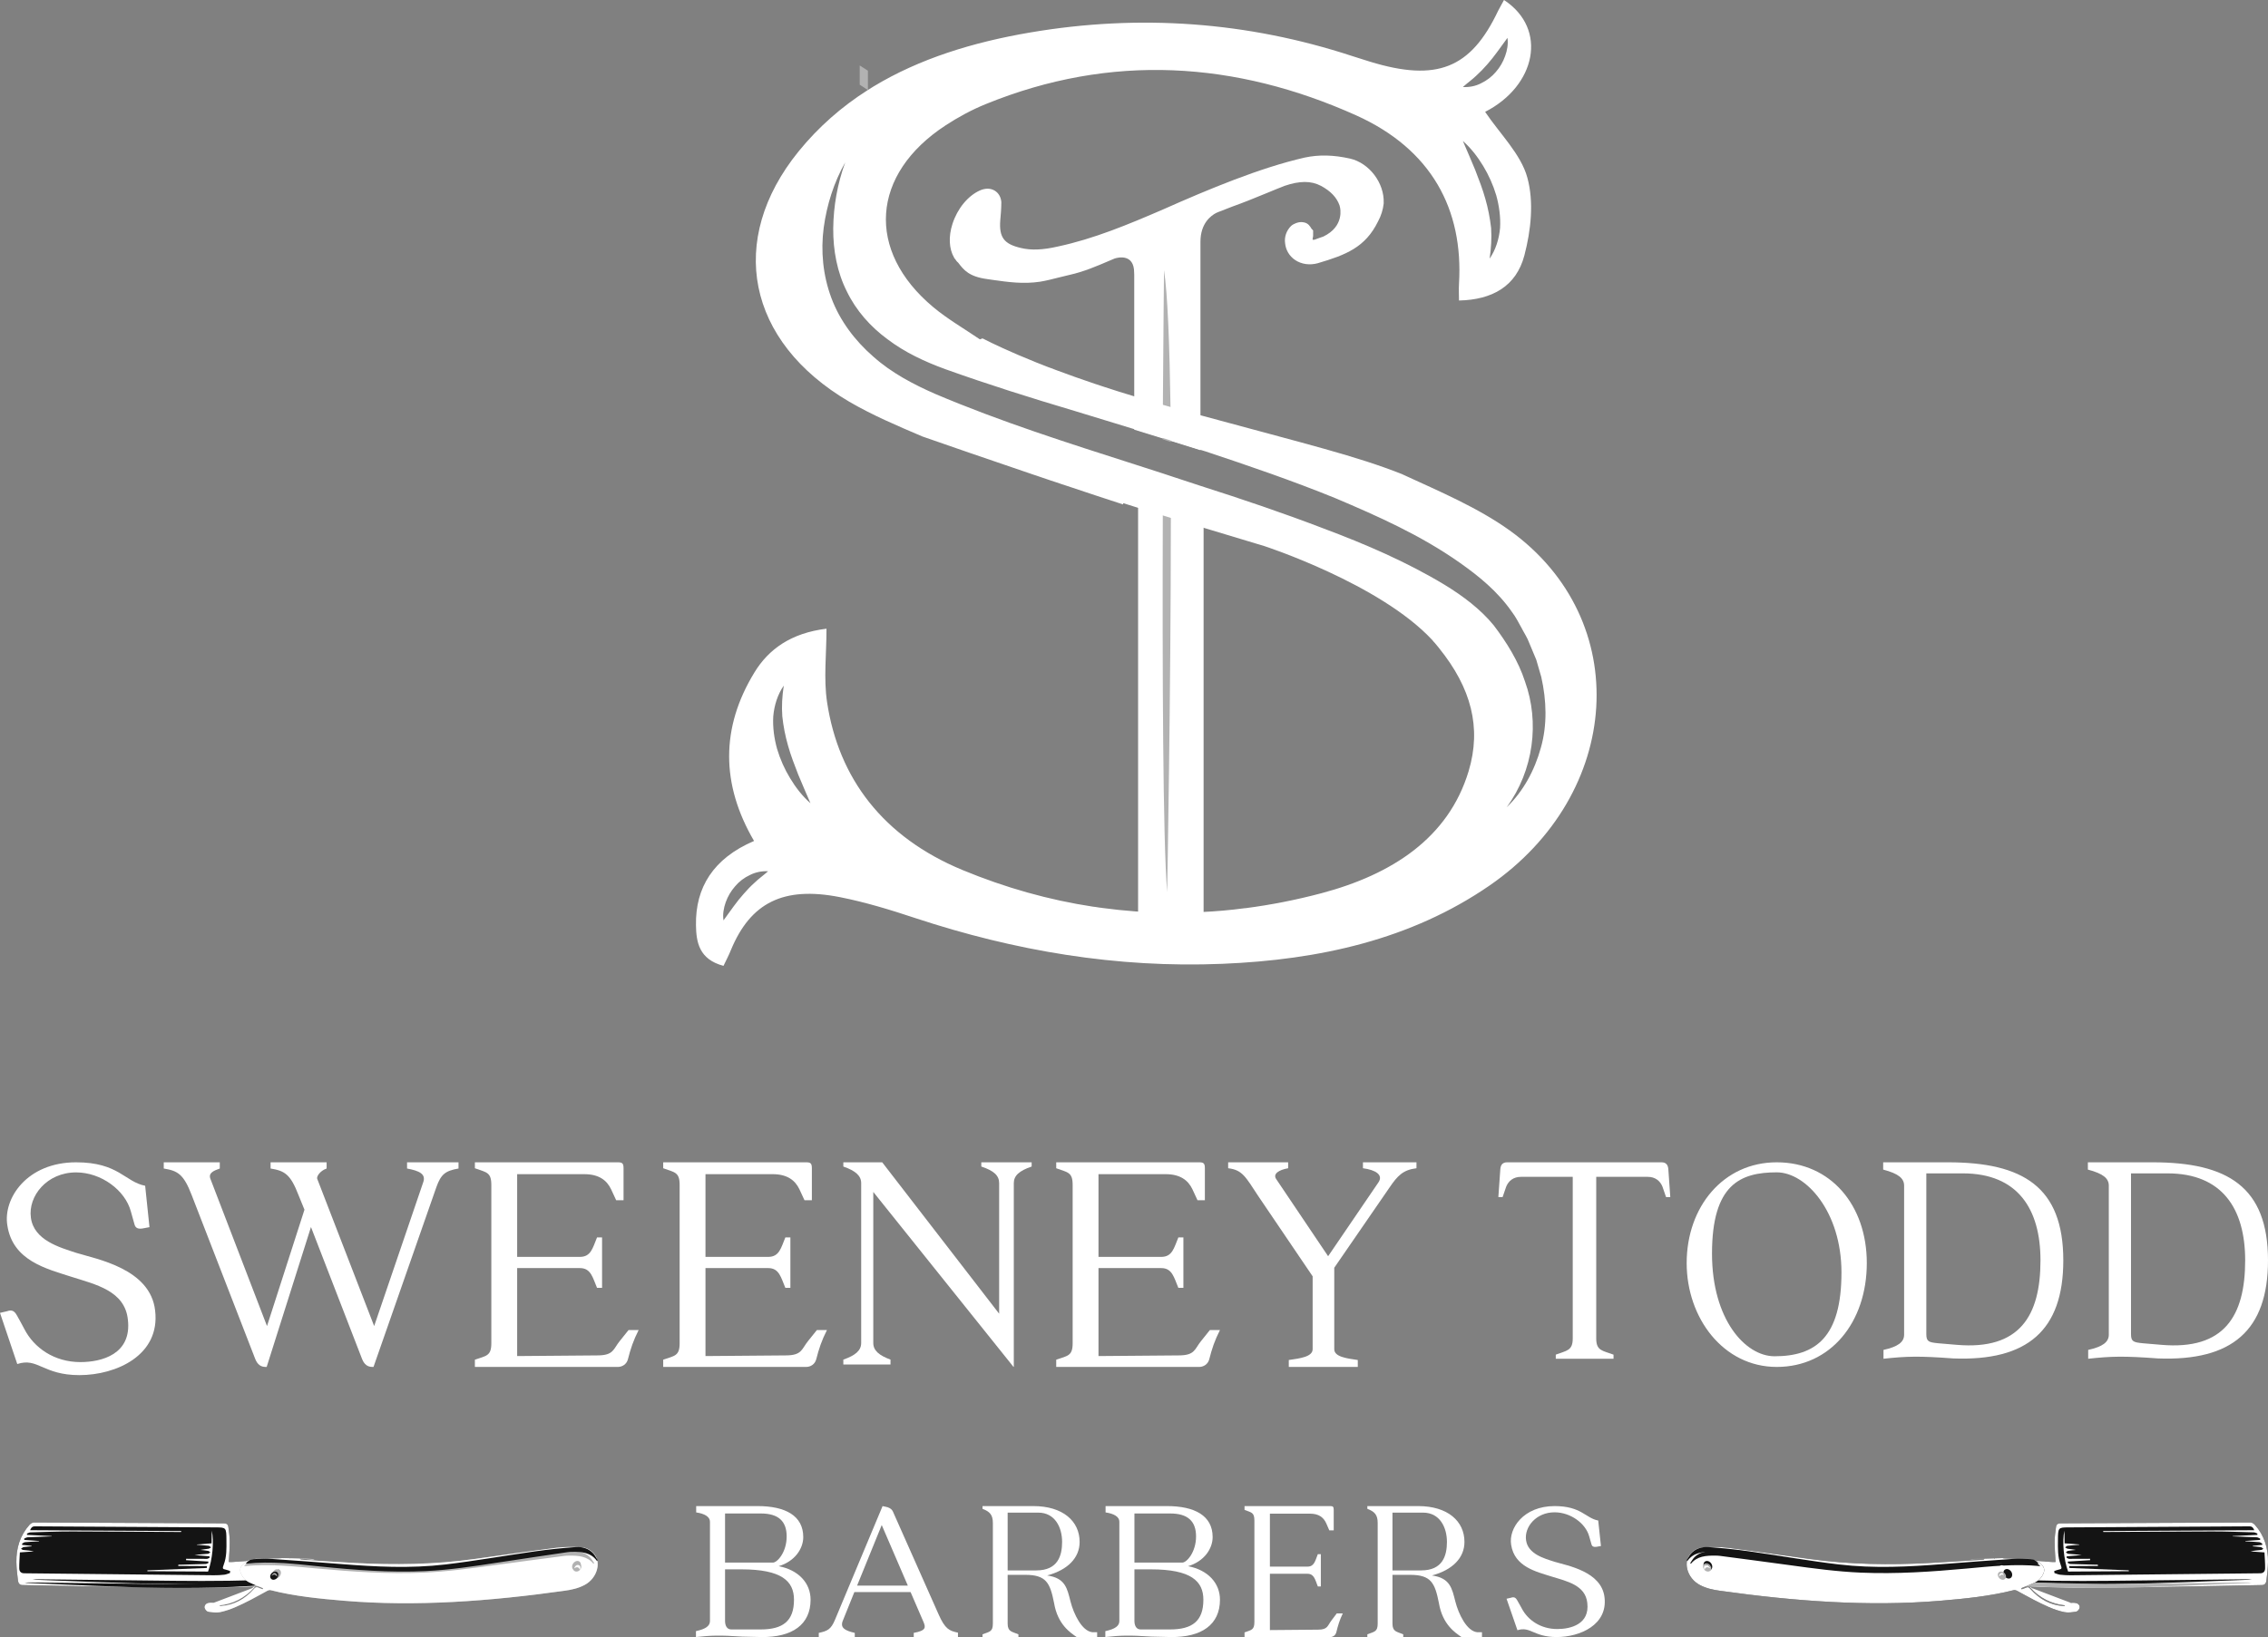 <?xml version="1.0" encoding="UTF-8"?>
<svg width="277px" height="200px" viewBox="0 0 277 200" version="1.1" xmlns="http://www.w3.org/2000/svg" xmlns:xlink="http://www.w3.org/1999/xlink">
    <rect x="0" y="0" width="277" height="200" fill="#808080" stroke="none"/>
    <!-- Generator: Sketch 53.2 (72643) - https://sketchapp.com -->
    <title>logo-white</title>
    <desc>Created with Sketch.</desc>
    <g id="Page-1" stroke="none" stroke-width="1" fill="none" fill-rule="evenodd">
        <g id="Desktop-HD" transform="translate(-943, -412)">
            <g id="logo-white" transform="translate(943, 412)">
                <path d="M16.432,149.605 L15.985,148.012 C15.295,145.423 12.375,143.233 9.291,143.233 C5.721,143.233 3.409,146.14 3.773,148.768 C4.138,151.516 7.263,152.392 9.332,153.068 C11.765,153.824 18.379,154.98 18.947,160.116 C19.595,165.571 14.2,168 9.696,168 C5.233,168 4.626,165.81 2.109,166.646 L0,160.395 L0.853,160.196 C1.42,159.996 1.744,160.116 2.07,160.713 C2.354,161.231 2.678,161.788 2.962,162.346 C4.138,164.655 6.613,166.408 9.818,166.408 C12.416,166.408 16.107,165.451 15.62,161.231 C15.254,157.688 11.685,156.931 8.682,155.975 C5.761,155.02 1.542,154.064 0.894,149.684 C0.366,146.419 3.287,142 9.291,142 C14.484,142 15.254,144.388 17.729,144.867 L18.257,149.923 L17.405,150.083 C16.878,150.161 16.554,150.043 16.432,149.605" id="Fill-1" fill="#FFFFFF"></path>
                <path d="M56,142 L56,142.759 C54.37,143.038 53.852,143.478 53.295,145.035 L45.618,167 L45.499,167 C44.902,167 44.504,166.72 44.226,166.041 L37.981,149.907 L32.57,167 L32.452,167 C31.855,167 31.457,166.72 31.178,166.041 L23.422,146.033 C22.427,143.437 21.711,143.038 20,142.759 L20,142 L26.843,142 L26.843,142.759 C26.047,143.038 25.45,143.318 25.689,143.996 L32.611,162.008 L37.185,147.791 L36.469,146.033 C35.475,143.437 34.758,143.038 33.047,142.759 L33.047,142 L39.891,142 L39.891,142.759 C39.095,143.038 38.657,143.717 38.736,143.996 L45.698,162.008 L51.704,144.396 C52.022,143.437 51.226,143.038 49.716,142.759 L49.716,142 L56,142 Z" id="Fill-3" fill="#FFFFFF"></path>
                <path d="M76.688,166.074 C76.525,166.678 75.992,167 75.459,167 L58,167 L58,166.114 C59.393,165.631 60.008,165.672 60.008,164.102 L60.008,144.777 C60.008,143.167 59.393,143.248 58,142.725 L58,142 L75.459,142 C75.992,142 76.156,142.121 76.156,142.725 L76.156,146.629 L75.254,146.629 L74.639,145.301 C74.106,144.174 73.123,143.449 71.361,143.449 L63.163,143.449 L63.163,153.554 L70.828,153.554 C72.18,153.554 72.385,152.466 72.918,151.178 L73.533,151.178 L73.533,157.338 L72.918,157.338 C72.385,156.09 72.18,154.923 70.828,154.923 L63.163,154.923 L63.163,165.672 L72.958,165.591 C74.967,165.591 74.885,164.826 75.705,163.819 L76.77,162.491 L78,162.491 C77.345,163.78 77.016,164.786 76.688,166.074" id="Fill-5" fill="#FFFFFF"></path>
                <path d="M99.688,166.074 C99.525,166.678 98.992,167 98.459,167 L81,167 L81,166.114 C82.393,165.631 83.008,165.672 83.008,164.102 L83.008,144.777 C83.008,143.167 82.393,143.248 81,142.725 L81,142 L98.459,142 C98.992,142 99.156,142.121 99.156,142.725 L99.156,146.629 L98.254,146.629 L97.639,145.301 C97.106,144.174 96.123,143.449 94.361,143.449 L86.163,143.449 L86.163,153.554 L93.828,153.554 C95.18,153.554 95.385,152.466 95.918,151.178 L96.533,151.178 L96.533,157.338 L95.918,157.338 C95.385,156.09 95.18,154.923 93.828,154.923 L86.163,154.923 L86.163,165.672 L95.959,165.591 C97.967,165.591 97.885,164.826 98.705,163.819 L99.77,162.491 L101,162.491 C100.345,163.78 100.016,164.786 99.688,166.074" id="Fill-7" fill="#FFFFFF"></path>
                <path d="M126,142.517 C124.482,143.034 123.82,143.631 123.82,144.546 L123.82,166.702 C123.82,167.099 123.86,167.099 123.548,166.702 L106.658,145.62 L106.658,164.077 C106.658,164.992 107.359,165.588 108.76,166.105 L108.76,166.702 L103,166.702 L103,166.105 C104.479,165.588 105.179,164.992 105.179,164.077 L105.179,144.546 C105.179,143.631 104.479,143.034 103,142.517 L103,142 L107.748,142 L122.03,160.497 L122.03,144.546 C122.03,143.631 121.408,143.034 119.851,142.517 L119.851,142 L126,142 L126,142.517 Z" id="Fill-9" fill="#FFFFFF"></path>
                <path d="M147.688,166.074 C147.525,166.678 146.992,167 146.459,167 L129,167 L129,166.114 C130.393,165.631 131.008,165.672 131.008,164.102 L131.008,144.777 C131.008,143.167 130.393,143.248 129,142.725 L129,142 L146.459,142 C146.992,142 147.156,142.121 147.156,142.725 L147.156,146.629 L146.254,146.629 L145.639,145.301 C145.106,144.174 144.123,143.449 142.361,143.449 L134.163,143.449 L134.163,153.554 L141.828,153.554 C143.18,153.554 143.385,152.466 143.918,151.178 L144.533,151.178 L144.533,157.338 L143.918,157.338 C143.385,156.09 143.18,154.923 141.828,154.923 L134.163,154.923 L134.163,165.672 L143.959,165.591 C145.967,165.591 145.885,164.826 146.705,163.819 L147.77,162.491 L149,162.491 C148.345,163.78 148.016,164.786 147.688,166.074" id="Fill-11" fill="#FFFFFF"></path>
                <path d="M173,142 L173,142.725 C171.346,142.926 170.677,143.65 169.693,145.1 L162.958,154.883 L162.958,164.826 C162.958,165.751 164.414,165.953 165.832,166.154 L165.832,167 L157.405,167 L157.405,166.154 C158.823,165.953 160.319,165.751 160.319,164.826 L160.319,155.929 L153.663,146.106 C152.127,143.771 151.734,142.926 150,142.725 L150,142 L157.326,142 L157.326,142.725 C156.184,142.926 155.435,143.409 155.869,144.052 L162.209,153.474 L168.353,144.455 C168.984,143.53 167.998,142.926 166.463,142.725 L166.463,142 L173,142 Z" id="Fill-13" fill="#FFFFFF"></path>
                <path d="M204,146.251 L203.482,146.251 L203.044,144.976 C202.765,144.28 202.167,143.777 201.25,143.777 L194.954,143.777 L194.954,163.527 C194.954,165.034 195.711,164.995 197.067,165.498 L197.067,166 L190.013,166 L190.013,165.498 C191.328,164.995 192.085,165.034 192.085,163.527 L192.085,143.777 L185.75,143.777 C184.833,143.777 184.236,144.28 183.957,144.976 L183.519,146.251 L183,146.251 L183.24,142.851 C183.279,142.27 183.559,142 184.076,142 L202.925,142 C203.442,142 203.72,142.27 203.761,142.851 L204,146.251 Z" id="Fill-15" fill="#FFFFFF"></path>
                <path d="M217,167 C210.469,167 206,161.018 206,154.309 C206,147.445 210.469,142 217,142 C223.569,142 228,147.214 228,154.309 C228,161.555 223.569,167 217,167 M224.906,155.458 C224.906,148.057 220.59,143.226 217,143.226 C212.531,143.226 209.094,144.722 209.094,153.158 C209.094,161.172 213.142,165.696 216.732,165.696 C221.736,165.696 224.906,163.396 224.906,155.458" id="Fill-17" fill="#FFFFFF"></path>
                <path d="M252,153.981 C252,162.522 247.624,166.309 238.56,165.961 C234.378,165.652 232.905,165.691 230.039,166 L230.039,164.918 C231.821,164.531 232.557,163.952 232.557,163.063 L232.557,144.86 C232.557,143.971 231.898,143.391 230,142.889 L230,142 L237.902,142 C247.042,142 252,144.976 252,153.981 M249.212,153.981 C249.212,147.681 246.423,143.352 239.723,143.352 L235.269,143.352 L235.269,162.986 C235.269,163.913 235.578,163.99 236.702,164.106 L238.986,164.3 C246.655,164.956 249.212,160.783 249.212,153.981" id="Fill-19" fill="#FFFFFF"></path>
                <path d="M277,153.981 C277,162.522 272.624,166.309 263.56,165.961 C259.378,165.652 257.905,165.691 255.039,166 L255.039,164.918 C256.821,164.531 257.557,163.952 257.557,163.063 L257.557,144.86 C257.557,143.971 256.898,143.391 255,142.889 L255,142 L262.902,142 C272.042,142 277,144.976 277,153.981 M274.212,153.981 C274.212,147.681 271.423,143.352 264.723,143.352 L260.268,143.352 L260.268,162.986 C260.268,163.913 260.578,163.99 261.702,164.106 L263.986,164.3 C271.655,164.956 274.212,160.783 274.212,153.981" id="Fill-21" fill="#FFFFFF"></path>
                <path d="M99,195.439 C99,198.478 96.763,200.05 92.974,199.999 L90.658,199.947 C87.895,199.767 86.922,199.793 85,199.999 L85,199.277 C86.212,199.019 86.711,198.633 86.711,198.041 L86.711,185.907 C86.711,185.314 86.079,184.927 85.028,184.773 L85.028,184 L92.526,184 C95.895,184 98.105,185.159 98.105,187.787 C98.105,189.204 97.079,190.75 95.105,191.343 C97.526,191.806 99,193.403 99,195.439 L99,195.439 Z M88.553,190.903 L94.395,190.903 C94.947,190.903 96.079,189.616 96.079,187.71 C96.079,185.854 95.079,184.903 92.921,184.903 L88.553,184.903 L88.553,190.903 Z M96.973,195.439 C96.973,193.171 95.474,191.728 90.553,191.728 L88.553,191.728 L88.553,198.015 C88.553,198.582 88.763,199.071 89.316,199.071 L92.896,199.071 C95.632,199.071 96.973,198.041 96.973,195.439 L96.973,195.439 Z" id="Fill-23" fill="#FFFFFF"></path>
                <path d="M117,199.466 L117,200 L111.599,200 L111.599,199.491 C113.142,199.212 113.064,198.805 112.783,198.142 L111.213,194.505 L104.346,194.505 L102.931,198.016 C102.597,198.855 103.163,199.212 104.397,199.491 L104.397,200 L100,200 L100,199.491 C101.08,199.262 101.491,199.058 101.981,197.889 L107.793,184 L108.436,184.152 C108.719,184.254 108.976,184.406 109.13,184.839 L114.634,197.227 C115.43,199.033 115.945,199.237 117,199.466 L117,199.466 Z M110.878,193.717 L107.689,186.315 L104.68,193.717 L110.878,193.717 Z" id="Fill-25" fill="#FFFFFF"></path>
                <path d="M134,200 L131.5,200 C130.751,199.484 129.179,198.48 128.74,195.851 C128.251,193.377 127.786,192.399 125.208,192.399 L123.068,192.399 L123.068,198.351 C123.068,199.356 123.583,199.33 124.383,199.665 L124.383,200 L120,200 L120,199.665 C120.877,199.33 121.263,199.356 121.263,198.351 L121.263,186.062 C121.263,185.056 120.877,184.67 120,184.335 L120,184 L126.214,184 C129.797,184 131.86,185.829 131.86,188.379 C131.86,190.338 130.391,191.806 127.889,192.477 C130.132,192.785 130.339,194.074 130.751,195.671 C131.138,197.191 132.144,199.278 133.407,199.408 L134,199.408 L134,200 Z M129.72,188.379 C129.72,186.627 128.869,184.799 126.807,184.799 L123.068,184.799 L123.068,191.858 L126.574,191.858 C129.204,191.858 129.72,190.054 129.72,188.379 L129.72,188.379 Z" id="Fill-27" fill="#FFFFFF"></path>
                <path d="M149,195.439 C149,198.478 146.764,200.05 142.974,199.999 L140.658,199.947 C137.895,199.767 136.922,199.793 135,199.999 L135,199.277 C136.212,199.019 136.711,198.633 136.711,198.041 L136.711,185.907 C136.711,185.314 136.079,184.927 135.028,184.773 L135.028,184 L142.527,184 C145.895,184 148.105,185.159 148.105,187.787 C148.105,189.204 147.079,190.75 145.105,191.343 C147.526,191.806 149,193.403 149,195.439 L149,195.439 Z M138.553,190.903 L144.395,190.903 C144.947,190.903 146.079,189.616 146.079,187.71 C146.079,185.854 145.079,184.903 142.921,184.903 L138.553,184.903 L138.553,190.903 Z M146.973,195.439 C146.973,193.171 145.474,191.728 140.553,191.728 L138.553,191.728 L138.553,198.015 C138.553,198.582 138.763,199.071 139.316,199.071 L142.896,199.071 C145.632,199.071 146.973,198.041 146.973,195.439 L146.973,195.439 Z" id="Fill-29" fill="#FFFFFF"></path>
                <path d="M163.213,199.408 C163.115,199.794 162.795,200 162.475,200 L152,200 L152,199.433 C152.836,199.124 153.205,199.149 153.205,198.145 L153.205,185.778 C153.205,184.747 152.836,184.799 152,184.464 L152,184 L162.475,184 C162.795,184 162.893,184.077 162.893,184.464 L162.893,186.963 L162.352,186.963 L161.983,186.113 C161.663,185.391 161.074,184.927 160.017,184.927 L155.098,184.927 L155.098,191.395 L159.697,191.395 C160.507,191.395 160.631,190.698 160.951,189.874 L161.319,189.874 L161.319,193.816 L160.951,193.816 C160.631,193.017 160.507,192.271 159.697,192.271 L155.098,192.271 L155.098,199.149 L160.976,199.098 C162.18,199.098 162.13,198.608 162.623,197.964 L163.262,197.114 L164,197.114 C163.606,197.939 163.41,198.583 163.213,199.408" id="Fill-31" fill="#FFFFFF"></path>
                <path d="M181,200 L178.5,200 C177.751,199.484 176.179,198.48 175.74,195.851 C175.251,193.377 174.786,192.399 172.208,192.399 L170.068,192.399 L170.068,198.351 C170.068,199.356 170.583,199.33 171.383,199.665 L171.383,200 L167,200 L167,199.665 C167.877,199.33 168.263,199.356 168.263,198.351 L168.263,186.062 C168.263,185.056 167.877,184.67 167,184.335 L167,184 L173.214,184 C176.797,184 178.86,185.829 178.86,188.379 C178.86,190.338 177.391,191.806 174.889,192.477 C177.132,192.785 177.339,194.074 177.751,195.671 C178.138,197.191 179.144,199.278 180.407,199.408 L181,199.408 L181,200 Z M176.72,188.379 C176.72,186.627 175.868,184.799 173.807,184.799 L170.068,184.799 L170.068,191.858 L173.574,191.858 C176.204,191.858 176.72,190.054 176.72,188.379 L176.72,188.379 Z" id="Fill-33" fill="#FFFFFF"></path>
                <path d="M194.377,188.681 L194.095,187.699 C193.66,186.108 191.815,184.76 189.866,184.76 C187.613,184.76 186.152,186.548 186.383,188.165 C186.614,189.856 188.586,190.396 189.893,190.812 C191.431,191.277 195.606,191.988 195.966,195.149 C196.376,198.506 192.968,200 190.124,200 C187.305,200 186.921,198.652 185.331,199.167 L184,195.319 L184.538,195.198 C184.896,195.075 185.1,195.149 185.306,195.516 C185.485,195.836 185.69,196.177 185.87,196.521 C186.614,197.942 188.176,199.021 190.2,199.021 C191.84,199.021 194.172,198.432 193.864,195.836 C193.633,193.653 191.38,193.188 189.482,192.601 C187.638,192.013 184.973,191.425 184.563,188.729 C184.229,186.72 186.075,184 189.866,184 C193.147,184 193.633,185.471 195.197,185.764 L195.53,188.877 L194.991,188.974 C194.659,189.023 194.453,188.949 194.377,188.681" id="Fill-35" fill="#FFFFFF"></path>
                <path d="M119,30 C119.638,31.024 120.311,32.024 121,33 C120.311,32.024 119.647,31.024 119,30" id="Fill-37" fill="#B2B2B2"></path>
                <path d="M119,30 C119.638,31.024 120.311,32.024 121,33 C120.311,32.024 119.647,31.024 119,30" id="Fill-39" fill="#FFFFFF"></path>
                <path d="M121,33 C120.311,32.024 119.638,31.024 119,30 C119.647,31.024 120.311,32.024 121,33" id="Fill-41" fill="#B2B2B2"></path>
                <path d="M106,8.635 L106,11 C105.923,10.95 105.847,10.905 105.771,10.855 C105.569,10.724 105.367,10.592 105.171,10.461 C105.113,10.424 105.055,10.388 105,10.347 L105,8 C105.327,8.208 105.66,8.421 106,8.635" id="Fill-43" fill="#B2B2B2"></path>
                <path d="M106,32.498 L106,33 C105.666,32.83 105.334,32.668 105,32.506 L105,32 C105.257,32.126 105.514,32.257 105.771,32.384 C105.847,32.419 105.923,32.458 106,32.498" id="Fill-45" fill="#B2B2B2"></path>
                <path d="M148.689,25.418 C148.562,25.473 148.438,25.527 148.311,25.582 C148.492,25.489 148.629,25.434 148.689,25.418" id="Fill-47" fill="#FFFFFF"></path>
                <path d="M146.211,59.355 C146.47,59.434 146.74,59.523 147,59.613 L147,116 L139,116 L139,57 C140.089,57.357 141.177,57.705 142.266,58.053 C142.646,58.182 143.025,58.301 143.405,58.43 C144.343,58.729 145.272,59.046 146.211,59.355" id="Fill-49" fill="#FFFFFF"></path>
                <path d="M168.997,24.782 L168.997,24.852 C168.916,25.618 168.674,26.375 168.311,27.042 C166.747,30.237 164.374,31.142 160.942,32.158 C159.962,32.426 158.962,32.287 158.185,31.77 C157.478,31.292 157.034,30.556 156.954,29.709 C156.843,28.962 157.115,28.167 157.681,27.61 L157.812,27.5 C157.933,27.42 158.569,27.022 159.215,27.162 C159.79,27.241 160.052,27.729 160.153,27.898 L160.164,27.928 L160.376,28.147 L160.376,28.824 L160.356,28.943 C160.295,29.192 160.316,29.271 160.316,29.271 C160.406,29.321 160.447,29.331 160.88,29.162 C160.992,29.122 161.103,29.082 161.214,29.042 C161.315,29.013 161.456,28.953 161.618,28.903 C164.252,27.649 163.677,25.37 163.647,25.271 L163.606,25.101 C163.263,24.116 162.506,23.329 161.325,22.702 C160.144,22.075 158.741,22.075 156.903,22.702 C156.247,22.951 155.489,23.27 154.692,23.598 C153.4,24.125 151.936,24.732 150.503,25.24 C149.917,25.459 149.403,25.658 148.918,25.857 C148.918,25.857 148.908,25.857 148.897,25.867 C148.837,25.878 148.726,25.927 148.564,26.007 L148.554,26.007 C147.908,26.335 146.616,27.271 146.616,29.54 L146.616,55 C145.394,54.612 144.173,54.234 142.952,53.856 C142.588,53.737 142.214,53.627 141.85,53.517 C140.741,53.169 139.63,52.831 138.529,52.492 L138.529,33.601 C138.519,33.521 138.519,33.422 138.519,33.312 C138.519,30.963 136.541,31.451 136.147,31.58 C136.137,31.58 136.116,31.58 136.116,31.591 C135.925,31.67 135.743,31.75 135.551,31.829 C133.977,32.506 132.351,33.203 130.635,33.581 C130.191,33.68 129.736,33.79 129.282,33.909 C128.535,34.099 127.768,34.298 127.02,34.417 C124.982,34.725 123.094,34.457 121.266,34.198 L120.59,34.099 C118.349,33.8 117.712,32.984 117.047,32.118 L117.006,32.068 C116.844,31.939 116.753,31.8 116.693,31.7 L116.663,31.65 L116.562,31.561 L116.532,31.481 C115.906,30.416 115.825,28.903 116.33,27.35 C116.925,25.499 118.197,23.936 119.671,23.27 C120.327,22.981 120.964,22.981 121.468,23.279 C121.943,23.558 122.245,24.055 122.296,24.683 L122.296,24.753 C122.296,25.459 122.225,26.295 122.165,26.942 C122.013,29.002 122.629,29.819 124.689,30.296 C125.941,30.595 127.344,30.546 129.241,30.108 C133.573,29.182 137.793,27.43 142.093,25.569 C147.575,23.13 153.925,20.483 159.357,19.249 C161.093,18.88 162.86,18.92 164.898,19.377 C167.241,19.925 169.078,22.344 168.997,24.782" id="Fill-51" fill="#FFFFFF"></path>
                <path d="M143,54 C142.669,53.882 142.33,53.773 142,53.664 C142.009,52.278 142.018,50.942 142.027,49.645 C142.092,39.937 142.165,33 142.165,33 C142.605,35.791 142.844,42.095 142.963,49.933 C142.981,51.249 142.991,52.604 143,54" id="Fill-53" fill="#B2B2B2"></path>
                <path d="M143,63.511 C143,84.893 142.55,109 142.55,109 C142.025,102.647 141.959,81.546 142.017,63.15 C142.017,61.407 142.025,59.683 142.034,58 C142.35,58.13 142.667,58.251 142.984,58.381 C143,60.064 143,61.777 143,63.511" id="Fill-55" fill="#B2B2B2"></path>
                <path d="M184.393,64.81 C180.5,62.017 175.826,60.043 171.302,57.958 C171.292,57.948 171.281,57.948 171.272,57.938 C165.594,55.694 159.836,54.328 146.705,50.757 C146.053,50.577 145.371,50.388 144.669,50.199 C144.117,50.049 143.566,49.889 143.023,49.739 C142.813,49.68 142.603,49.62 142.392,49.56 C142.261,49.52 142.13,49.49 142,49.451 C141.95,49.43 141.89,49.421 141.84,49.4 C140.736,49.091 139.683,48.782 138.67,48.463 C137.316,48.063 136.032,47.654 134.828,47.256 C134.517,47.156 134.196,47.046 133.885,46.946 C133.855,46.937 133.825,46.927 133.795,46.917 C132.049,46.329 130.474,45.77 129.04,45.231 C129.01,45.221 128.98,45.212 128.959,45.201 C128.739,45.121 128.518,45.041 128.308,44.952 C128.217,44.922 128.127,44.892 128.047,44.862 C127.816,44.772 127.586,44.683 127.365,44.593 C127.294,44.563 127.224,44.543 127.164,44.513 C126.943,44.434 126.733,44.344 126.522,44.263 C126.472,44.244 126.412,44.224 126.362,44.194 C124.867,43.595 123.573,43.037 122.47,42.529 C121.517,42.09 120.694,41.701 120.002,41.342 C119.891,41.381 119.791,41.421 119.68,41.461 C117.775,40.164 115.739,38.988 113.993,37.532 C105.727,30.64 106.369,21.274 115.498,15.31 C117.013,14.322 118.657,13.424 120.373,12.727 C135.711,6.463 150.958,7.5 165.634,14.093 C174.843,18.242 178.745,25.583 178.193,34.679 C178.153,35.357 178.193,36.035 178.193,36.714 C182.236,36.624 185.175,34.998 186.178,31.208 C186.98,28.147 187.362,24.685 186.539,21.693 C185.757,18.831 183.179,16.338 181.383,13.665 C187.583,10.502 189.087,3.541 183.691,0 C183.45,0.459 183.189,0.888 182.968,1.327 C179.628,8.378 175.485,10.024 167.34,7.54 C166.597,7.311 165.865,7.081 165.133,6.842 C152.323,2.643 139.152,1.696 125.81,3.97 C118.828,5.156 112.298,7.171 106.69,10.563 C106.439,10.712 106.199,10.872 105.958,11.021 C102.808,13.026 99.98,15.49 97.531,18.502 C88.764,29.323 91.182,41.711 103.712,49.071 C106.53,50.717 109.599,52.024 112.669,53.33 C115.387,54.277 120.644,56.103 126.362,58.038 C126.412,58.058 126.472,58.077 126.522,58.087 C126.733,58.168 126.953,58.237 127.164,58.307 C127.455,58.407 127.756,58.507 128.047,58.606 C128.127,58.636 128.217,58.666 128.308,58.696 C128.549,58.776 128.79,58.855 129.04,58.935 C129.451,59.085 129.873,59.215 130.294,59.354 C131.498,59.763 132.702,60.162 133.885,60.551 C134.206,60.661 134.517,60.76 134.828,60.86 C135.631,61.12 136.413,61.379 137.176,61.628 L137.176,61.468 C137.677,61.628 138.178,61.788 138.67,61.937 C139.332,62.147 139.994,62.347 140.656,62.555 L140.686,62.566 L141.93,62.945 L142.392,63.085 L143.114,63.304 L146.705,64.391 L154.419,66.715 C154.419,66.715 168.523,71.303 174.923,78.185 C174.983,78.264 175.043,78.334 175.103,78.404 C175.154,78.454 175.194,78.504 175.234,78.544 C175.334,78.664 175.435,78.783 175.535,78.903 C175.615,79.003 175.696,79.092 175.766,79.192 C179.678,84.039 180.972,88.886 179.367,94.223 C176.9,102.391 169.988,106.839 161.401,109.124 C158.311,109.942 155.232,110.55 152.152,110.949 C152.112,110.949 152.061,110.949 152.001,110.959 C150.236,111.198 148.471,111.347 146.705,111.427 C146.314,111.457 145.922,111.468 145.532,111.478 C143.345,111.557 141.158,111.517 138.991,111.368 C138.881,111.358 138.77,111.358 138.67,111.347 C137.316,111.248 135.982,111.108 134.648,110.929 C134.637,110.919 134.628,110.919 134.607,110.919 C134.347,110.889 134.085,110.859 133.825,110.809 C133.704,110.799 133.594,110.779 133.494,110.769 C128.108,109.952 122.781,108.456 117.554,106.291 C107.854,102.272 102.417,95.091 101.012,85.775 C100.581,82.892 100.943,79.93 100.943,76.808 C96.609,77.337 93.86,79.322 92.135,82.164 C88.002,88.937 88.062,95.838 92.095,102.74 C87.109,104.875 84.922,108.435 85.002,113.034 C85.033,115.078 85.364,117.203 88.363,118 C88.694,117.312 89.015,116.703 89.266,116.075 C91.654,110.291 95.666,108.246 102.567,109.602 C105.707,110.221 108.797,111.168 111.826,112.176 C123.924,116.165 136.373,118.29 149.303,117.75 C161.171,117.262 172.335,114.779 181.895,108.206 C198.205,96.986 199.58,75.731 184.393,64.81 M180.27,9.276 C180.762,8.827 181.212,8.368 181.634,7.88 C182.497,6.912 183.219,5.835 184.111,4.628 C184.222,5.386 184.081,6.144 183.83,6.842 C183.58,7.551 183.199,8.219 182.687,8.797 C182.196,9.376 181.564,9.854 180.871,10.183 C180.2,10.533 179.417,10.672 178.665,10.632 C179.236,10.124 179.788,9.734 180.27,9.276 M181.142,20.267 C181.824,21.394 182.366,22.601 182.747,23.877 C183.099,25.164 183.289,26.511 183.209,27.857 C183.088,29.194 182.677,30.52 181.935,31.597 C182.125,30.29 182.196,29.074 182.116,27.857 C181.975,26.64 181.745,25.443 181.404,24.266 C181.072,23.08 180.621,21.923 180.17,20.755 C179.688,19.589 179.187,18.432 178.665,17.224 C179.658,18.093 180.46,19.15 181.142,20.267 M92.195,107.807 C91.703,108.246 91.262,108.704 90.84,109.193 C89.968,110.161 89.246,111.237 88.363,112.445 C88.252,111.687 88.384,110.938 88.634,110.23 C88.885,109.522 89.276,108.854 89.778,108.286 C90.269,107.697 90.901,107.219 91.594,106.899 C92.275,106.551 93.058,106.401 93.811,106.441 C93.229,106.959 92.677,107.339 92.195,107.807 M96.508,95.091 C95.826,93.974 95.284,92.756 94.904,91.48 C94.553,90.203 94.362,88.857 94.442,87.51 C94.562,86.163 94.973,84.847 95.726,83.76 C95.525,85.067 95.455,86.283 95.546,87.51 C95.676,88.727 95.907,89.914 96.248,91.101 C96.578,92.288 97.03,93.445 97.482,94.612 C97.963,95.768 98.465,96.935 98.986,98.133 C97.993,97.264 97.191,96.217 96.508,95.091 M184.011,98.631 C187.322,94.113 188.044,88.218 186.258,83.272 C185.456,80.778 183.991,78.444 182.436,76.399 C180.841,74.445 178.705,72.828 176.418,71.433 C171.823,68.659 166.767,66.476 161.612,64.55 C156.726,62.676 151.731,60.989 146.705,59.384 C146.444,59.294 146.173,59.204 145.913,59.124 C144.969,58.816 144.037,58.496 143.094,58.197 C142.712,58.068 142.332,57.948 141.95,57.818 C140.857,57.469 139.764,57.12 138.67,56.761 C130.485,54.138 122.249,51.535 114.194,48.114 C111.565,46.957 108.907,45.57 106.68,43.586 C104.443,41.651 102.578,39.187 101.544,36.415 C100.501,33.632 100.23,30.65 100.601,27.827 C100.982,25.004 101.855,22.272 103.229,19.838 C102.276,22.452 101.795,25.204 101.765,27.906 C101.745,30.61 102.256,33.283 103.43,35.607 C104.563,37.951 106.319,39.925 108.416,41.461 C110.502,43.037 112.889,44.164 115.427,45.092 C120.594,46.946 125.89,48.612 131.227,50.199 C133.704,50.956 136.182,51.714 138.67,52.473 C139.764,52.812 140.867,53.15 141.97,53.499 C142.332,53.609 142.703,53.719 143.064,53.838 C144.278,54.218 145.491,54.597 146.705,54.985 C146.875,55.036 147.056,55.086 147.227,55.145 C152.534,56.911 157.85,58.726 163.086,60.86 C168.272,63.055 173.489,65.378 178.234,68.71 C180.59,70.365 182.908,72.24 184.653,74.754 C185.125,75.372 185.446,76.021 185.797,76.649 C186.128,77.297 186.539,77.895 186.79,78.593 L187.633,80.608 L188.244,82.713 C188.886,85.556 188.987,88.558 188.195,91.34 C187.432,94.113 186.038,96.696 184.011,98.631" id="Fill-57" fill="#FFFFFF"></path>
                <path d="M241,193.439 C241.09,193.415 241.184,193.404 241.274,193.411 C242.203,193.484 243.143,193.654 244.068,193.687 C247.848,193.819 251.638,194.023 255.398,193.998 C262.365,193.953 269.314,193.764 276.271,193.648 C276.611,193.642 276.765,193.418 276.805,193.106 C276.899,192.358 276.987,191.602 276.999,190.833 C277.025,189.139 276.553,187.584 275.396,186.288 C275.258,186.134 275.028,186 274.859,186 C267.12,186.028 259.382,186.074 251.643,186.108 C251.335,186.109 251.148,186.239 251.106,186.576 C251.032,187.162 250.942,187.748 250.94,188.35 C250.939,189.163 251.015,189.99 251.059,190.829 C250.914,190.83 250.753,190.843 250.589,190.83 C248.64,190.686 246.691,190.544 244.742,190.383 L241.947,192.667 C241.882,192.661 241.817,192.656 241.753,192.65 C241.758,192.701 241.762,192.751 241.766,192.802 C241.77,192.803 241.775,192.803 241.779,192.804 L241,193.439 Z" id="Fill-59" fill="#141414"></path>
                <path d="M241.779,192.804 L241,193.439 C241.09,193.415 241.184,193.404 241.273,193.411 C242.203,193.484 243.143,193.654 244.068,193.687 C247.848,193.819 251.638,194.023 255.397,193.998 C262.365,193.953 269.313,193.764 276.27,193.648 C276.61,193.642 276.765,193.418 276.805,193.106 C276.899,192.358 276.987,191.602 276.999,190.833 C277.025,189.14 276.553,187.584 275.396,186.288 C275.258,186.134 275.027,186 274.859,186 C267.119,186.028 259.382,186.074 251.643,186.108 C251.334,186.109 251.147,186.24 251.106,186.576 C251.032,187.162 250.942,187.748 250.94,188.35 C250.939,189.163 251.015,189.99 251.058,190.829 C250.913,190.83 250.753,190.843 250.588,190.83 C248.64,190.686 246.691,190.544 244.742,190.383 L241.946,192.667 C242.714,192.729 243.482,192.797 244.249,192.85 C248.759,193.168 253.233,193.169 257.703,193.127 C263.212,193.074 268.719,193.006 274.227,192.944 C274.496,192.941 274.764,192.94 275.039,192.985 C264.008,193.381 253.014,194.076 241.779,192.804 M252.888,192.453 C252.462,192.456 252.032,192.432 251.603,192.383 C251.377,192.358 251.147,192.25 250.919,192.181 L250.887,191.939 C251.07,191.878 251.248,191.795 251.438,191.761 C251.812,191.691 251.852,191.627 251.684,191.185 C251.295,190.171 251.339,189.166 251.345,188.168 C251.356,186.615 251.37,186.609 252.666,186.602 C260.014,186.558 267.362,186.521 274.71,186.475 C274.96,186.474 275.156,186.525 275.321,186.948 L256.866,187.049 L256.881,187.165 C261.33,187.141 265.776,187.103 270.226,187.098 C271.908,187.096 273.598,187.163 275.285,187.211 C275.42,187.214 275.564,187.308 275.704,187.359 C275.703,187.412 275.7,187.465 275.699,187.518 C274.695,187.567 273.692,187.615 272.689,187.664 C272.69,187.676 272.69,187.687 272.692,187.699 C273.674,187.735 274.655,187.766 275.637,187.814 C275.768,187.82 275.908,187.918 276.045,187.973 C276.041,188.026 276.038,188.08 276.035,188.133 C275.434,188.176 274.833,188.22 274.231,188.262 C274.233,188.276 274.234,188.291 274.236,188.304 C274.806,188.337 275.377,188.361 275.948,188.411 C276.063,188.421 276.185,188.529 276.303,188.592 C276.297,188.641 276.292,188.69 276.286,188.74 C275.905,188.779 275.523,188.819 275.143,188.859 C275.145,188.88 275.145,188.901 275.146,188.921 C275.471,188.948 275.795,188.961 276.12,189.011 C276.224,189.028 276.331,189.147 276.437,189.218 C276.345,189.268 276.26,189.351 276.161,189.362 C275.731,189.408 275.299,189.433 274.87,189.537 C275.41,189.576 275.951,189.614 276.573,189.659 C276.603,190.341 276.657,190.98 276.648,191.606 C276.641,192.014 276.417,192.206 276.053,192.21 C268.33,192.288 260.61,192.373 252.888,192.453" id="Fill-61" fill="#FFFFFF"></path>
                <path d="M257.291,193.539 C262.919,193.479 268.543,193.401 274.17,193.331 C274.445,193.328 274.72,193.327 275,193.378 C263.733,193.827 252.503,194.614 241.026,193.173 C241.022,193.172 241.017,193.172 241.013,193.171 C241.009,193.113 241.004,193.058 241,193 C241.066,193.006 241.131,193.012 241.198,193.018 C241.981,193.088 242.765,193.165 243.549,193.226" id="Fill-63" fill="#B2B2B2"></path>
                <path d="M253.957,188.727 C253.475,188.767 252.99,188.797 252.511,188.854 C252.405,188.868 252.319,188.98 252.223,189.047 C252.327,189.104 252.432,189.195 252.535,189.21 C252.864,189.26 253.192,189.281 253.528,189.357 C253.209,189.393 252.889,189.418 252.574,189.473 C252.477,189.49 252.396,189.589 252.309,189.651 C252.407,189.713 252.509,189.82 252.605,189.828 C253.152,189.878 253.697,189.903 254.249,189.979 C253.637,190.033 253.026,190.087 252.415,190.141 C252.41,190.198 252.406,190.255 252.402,190.312 C252.509,190.359 252.621,190.447 252.724,190.448 C253.57,190.454 254.415,190.444 255.261,190.439 C255.268,190.495 255.275,190.551 255.283,190.607 C254.373,190.663 253.463,190.719 252.553,190.775 C252.551,190.834 252.549,190.893 252.546,190.951 C252.659,190.995 252.774,191.072 252.882,191.075 C253.884,191.111 254.886,191.134 255.888,191.16 C255.996,191.163 256.103,191.159 256.211,191.159 C256.218,191.209 256.225,191.26 256.232,191.311 C255.062,191.318 253.891,191.325 252.721,191.332 C252.729,191.409 252.737,191.485 252.745,191.561 C255.161,191.657 257.575,191.753 259.991,191.85 C259.994,191.885 259.997,191.92 260,191.955 C257.528,191.969 255.056,191.984 252.59,192 C252.054,190.586 251.833,188.259 252.14,187 C252.147,187.555 252.152,188.018 252.158,188.55 C252.781,188.6 253.365,188.646 253.949,188.693 C253.952,188.704 253.954,188.715 253.957,188.727" id="Fill-65" fill="#FFFFFF"></path>
                <path d="M253.595,195.859 C253.37,195.801 253.136,195.801 252.918,195.821 C251.238,195.981 249.655,195.453 248.189,194.025 C248.11,193.948 248.022,193.881 247.939,193.81 C247.926,193.838 247.913,193.866 247.901,193.894 C249.136,195.27 250.574,195.962 252.211,196.128 C252.141,196.189 252.129,196.21 252.112,196.211 C252.06,196.213 252.005,196.211 251.95,196.207 C250.465,196.086 249.125,195.428 247.97,194.111 C247.814,193.933 247.686,193.862 247.508,193.942 C247.317,194.027 247.115,194.092 246.918,194.166 C246.902,194.12 246.885,194.074 246.87,194.028 C247.415,193.803 247.972,193.598 248.504,193.345 C249,193.11 249.378,192.721 249.594,192.174 C249.755,191.766 249.648,191.409 249.273,191.067 C248.8,190.638 248.275,190.463 247.742,190.45 C246.79,190.427 245.846,190.442 244.893,190.414 C244.797,190.412 244.69,190.39 244.586,190.352 L243.615,190.381 L243.528,190.384 L240.567,190.473 C240.693,190.51 240.822,190.522 240.96,190.507 C241.425,190.459 241.902,190.461 242.374,190.441 C242.322,190.529 242.255,190.546 242.184,190.55 C240.006,190.686 237.831,190.839 235.648,190.953 C230.849,191.204 225.999,191.157 221.04,190.464 C217.702,189.998 214.362,189.514 211.027,189.094 C210.035,188.969 209.053,188.995 208.082,189.023 C207.512,189.039 207.012,189.27 206.608,189.649 C205.471,190.714 205.998,192.795 207.617,193.644 C208.42,194.065 209.234,194.228 210.048,194.343 C219.161,195.623 228.178,196.302 236.97,195.567 C240.017,195.311 243.047,195.007 245.945,194.271 C246.052,194.244 246.203,194.271 246.318,194.331 C247.008,194.695 247.69,195.094 248.383,195.449 C249.611,196.075 250.85,196.698 252.127,196.957 C252.605,197.054 253.086,196.967 253.549,196.903 C253.712,196.881 253.862,196.713 253.945,196.555 C254.094,196.274 253.927,195.943 253.595,195.859" id="Fill-67" fill="#141414"></path>
                <path d="M248.189,194.025 C248.11,193.948 248.022,193.881 247.939,193.81 C247.926,193.838 247.913,193.866 247.901,193.894 C249.136,195.27 250.573,195.962 252.211,196.128 C252.14,196.189 252.129,196.21 252.112,196.211 C252.059,196.213 252.005,196.211 251.95,196.207 C250.465,196.086 249.124,195.428 247.97,194.111 C247.814,193.933 247.686,193.862 247.508,193.942 C247.317,194.027 247.115,194.092 246.918,194.166 C246.902,194.12 246.885,194.074 246.87,194.028 C247.415,193.803 247.972,193.598 248.504,193.345 C249,193.11 249.377,192.721 249.594,192.174 C249.755,191.766 249.648,191.409 249.273,191.068 C248.8,190.638 248.275,190.463 247.742,190.45 C246.79,190.427 245.845,190.442 244.893,190.414 C244.797,190.412 244.69,190.39 244.585,190.352 L243.615,190.381 C243.607,190.398 243.599,190.414 243.593,190.43 C243.571,190.414 243.549,190.4 243.528,190.384 L240.566,190.473 C240.693,190.51 240.821,190.522 240.96,190.507 C241.425,190.459 241.902,190.461 242.374,190.441 C242.322,190.529 242.254,190.546 242.184,190.55 C240.005,190.686 237.831,190.839 235.648,190.953 C230.849,191.204 225.998,191.157 221.039,190.464 C217.701,189.998 214.361,189.514 211.027,189.093 C210.035,188.969 209.053,188.996 208.082,189.023 C207.512,189.039 207.012,189.27 206.608,189.649 C205.471,190.714 205.998,192.795 207.617,193.644 C208.419,194.065 209.234,194.228 210.048,194.343 C219.161,195.623 228.178,196.302 236.97,195.567 C240.017,195.311 243.047,195.007 245.945,194.271 C246.052,194.244 246.202,194.271 246.318,194.331 C247.008,194.695 247.69,195.095 248.383,195.449 C249.611,196.075 250.85,196.698 252.127,196.957 C252.605,197.054 253.086,196.967 253.548,196.903 C253.712,196.881 253.862,196.713 253.945,196.555 C254.094,196.274 253.927,195.943 253.595,195.859 C253.37,195.801 253.135,195.801 252.918,195.821 M208.398,191.776 C208.12,191.593 207.98,191.21 208.096,190.949 C208.215,190.681 208.538,190.623 208.814,190.819 C209.078,191.007 209.196,191.361 209.084,191.621 C208.973,191.877 208.658,191.949 208.398,191.776 M245.047,192.77 C244.782,192.611 244.626,192.246 244.71,191.98 C244.799,191.697 245.113,191.605 245.398,191.778 C245.692,191.956 245.83,192.305 245.72,192.589 C245.617,192.855 245.322,192.935 245.047,192.77 M240.156,191.634 C235.913,192.019 231.652,192.316 227.28,192.131 C224.401,192.009 221.493,191.618 218.584,191.217 C215.752,190.827 212.921,190.459 210.09,190.085 C209.904,190.06 209.719,190.054 209.536,190.051 C208.377,190.036 207.26,190.115 206.517,191.047 C206.49,191.019 206.463,190.99 206.436,190.961 C206.607,190.719 206.749,190.443 206.955,190.239 C207.524,189.68 208.29,189.484 209.112,189.537 C210.754,189.639 212.405,189.792 214.059,190 C217.677,190.453 221.309,191.037 224.919,191.416 C229.231,191.868 233.425,191.667 237.595,191.373 C240.479,191.169 243.366,190.976 246.257,190.803 C246.905,190.764 247.575,190.825 248.235,190.841 C248.579,190.849 248.89,190.991 249.192,191.336 C246.066,191.03 243.118,191.366 240.156,191.634" id="Fill-69" fill="#FFFFFF"></path>
                <path d="M249,191.04 C245.857,190.695 242.892,191.073 239.913,191.377 C235.646,191.811 231.359,192.145 226.963,191.936 C224.068,191.798 221.144,191.357 218.218,190.905 C215.37,190.465 212.523,190.05 209.676,189.628 C209.489,189.601 209.303,189.592 209.118,189.59 C207.953,189.573 206.829,189.662 206.082,190.714 C206.055,190.681 206.028,190.649 206,190.617 C206.172,190.343 206.315,190.031 206.521,189.803 C207.094,189.172 207.866,188.951 208.692,189.009 C210.343,189.125 212.004,189.298 213.667,189.532 C217.305,190.044 220.958,190.702 224.588,191.13 C228.924,191.64 233.143,191.413 237.338,191.081 C240.238,190.851 243.141,190.634 246.049,190.439 C246.699,190.395 247.374,190.463 248.038,190.481 C248.383,190.491 248.696,190.65 249,191.04" id="Fill-71" fill="#141414"></path>
                <path d="M243.55,189.47 C243.541,189.49 243.533,189.51 243.525,189.53 C243.499,189.511 243.475,189.493 243.45,189.474 L243.55,189.47 Z" id="Fill-73" fill="#B2B2B2"></path>
                <path d="M208.709,191.1 C208.45,190.931 208.149,190.982 208.038,191.21 C207.93,191.435 208.06,191.763 208.32,191.92 C208.563,192.067 208.857,192.006 208.96,191.787 C209.066,191.564 208.955,191.26 208.709,191.1 M208.229,191.615 C208.141,191.385 208.179,191.238 208.36,191.19 C208.536,191.143 208.689,191.228 208.812,191.48 C208.505,191.296 208.335,191.371 208.229,191.615" id="Fill-75" fill="#B2B2B2"></path>
                <path d="M244.664,192.075 C244.397,191.927 244.104,192.006 244.021,192.249 C243.943,192.476 244.088,192.79 244.337,192.926 C244.593,193.068 244.868,193 244.965,192.772 C245.068,192.527 244.938,192.227 244.664,192.075 M244.219,192.56 C244.191,192.53 244.163,192.5 244.136,192.47 C244.217,192.374 244.274,192.23 244.386,192.191 C244.562,192.129 244.712,192.258 244.838,192.52 C244.526,192.269 244.364,192.391 244.219,192.56" id="Fill-77" fill="#B2B2B2"></path>
                <path d="M208.89,191.618 C208.509,191.358 208.299,191.464 208.165,191.807 C208.057,191.484 208.104,191.277 208.329,191.21 C208.549,191.144 208.738,191.263 208.89,191.618" id="Fill-79" fill="#FFFFFF"></path>
                <path d="M244.936,191.714 C244.548,191.36 244.347,191.531 244.167,191.77 C244.132,191.728 244.099,191.686 244.064,191.644 C244.166,191.508 244.236,191.306 244.375,191.251 C244.595,191.165 244.78,191.346 244.936,191.714" id="Fill-81" fill="#FFFFFF"></path>
                <path d="M37.221,192.804 C37.225,192.803 37.23,192.803 37.234,192.802 C37.239,192.751 37.242,192.702 37.247,192.651 C37.183,192.656 37.119,192.661 37.054,192.667 L34.258,190.383 C32.309,190.544 30.36,190.686 28.411,190.83 C28.247,190.843 28.086,190.83 27.942,190.829 C27.985,189.99 28.061,189.163 28.06,188.35 C28.058,187.748 27.968,187.162 27.894,186.576 C27.853,186.24 27.665,186.109 27.357,186.108 C19.618,186.074 11.881,186.028 4.141,186 C3.973,186 3.742,186.134 3.604,186.288 C2.447,187.584 1.975,189.14 2.001,190.833 C2.013,191.602 2.101,192.358 2.195,193.106 C2.235,193.418 2.39,193.642 2.73,193.648 C9.687,193.764 16.635,193.953 23.603,193.998 C27.362,194.023 31.152,193.819 34.932,193.687 C35.857,193.654 36.797,193.484 37.727,193.411 C37.816,193.404 37.91,193.415 38,193.439 L37.221,192.804 Z" id="Fill-83" fill="#141414"></path>
                <path d="M3.961,192.985 C4.236,192.94 4.504,192.941 4.773,192.944 C10.281,193.006 15.788,193.074 21.297,193.127 C25.767,193.169 30.241,193.168 34.751,192.85 C35.518,192.797 36.286,192.729 37.054,192.667 L34.258,190.383 C32.309,190.544 30.36,190.686 28.412,190.83 C28.248,190.843 28.087,190.83 27.942,190.829 C27.985,189.99 28.061,189.163 28.06,188.35 C28.058,187.748 27.968,187.162 27.894,186.576 C27.853,186.239 27.666,186.109 27.357,186.108 C19.618,186.074 11.881,186.028 4.141,186 C3.973,186 3.743,186.134 3.604,186.288 C2.447,187.584 1.975,189.139 2.001,190.833 C2.013,191.602 2.101,192.358 2.195,193.106 C2.235,193.418 2.39,193.642 2.73,193.648 C9.687,193.764 16.635,193.953 23.603,193.998 C27.362,194.023 31.152,193.819 34.932,193.687 C35.857,193.654 36.797,193.484 37.727,193.411 C37.816,193.404 37.91,193.415 38,193.439 L37.221,192.804 C25.986,194.076 14.992,193.381 3.961,192.985 M2.948,192.21 C2.583,192.206 2.359,192.014 2.352,191.606 C2.343,190.979 2.397,190.34 2.427,189.659 C3.049,189.614 3.59,189.576 4.13,189.537 C3.701,189.433 3.269,189.408 2.839,189.361 C2.74,189.351 2.655,189.268 2.563,189.218 C2.669,189.147 2.776,189.028 2.88,189.011 C3.205,188.96 3.529,188.948 3.854,188.921 C3.855,188.901 3.855,188.88 3.857,188.859 C3.477,188.819 3.095,188.779 2.715,188.74 C2.708,188.69 2.703,188.641 2.697,188.592 C2.815,188.529 2.937,188.421 3.052,188.411 C3.624,188.361 4.194,188.337 4.764,188.304 C4.766,188.29 4.767,188.276 4.769,188.262 C4.167,188.22 3.566,188.176 2.965,188.133 C2.962,188.08 2.959,188.026 2.955,187.973 C3.091,187.918 3.232,187.82 3.363,187.814 C4.345,187.765 5.326,187.735 6.308,187.699 C6.309,187.687 6.31,187.676 6.311,187.664 C5.308,187.615 4.305,187.567 3.301,187.518 C3.3,187.465 3.298,187.412 3.296,187.359 C3.436,187.308 3.58,187.214 3.715,187.211 C5.402,187.163 7.092,187.096 8.774,187.098 C13.224,187.103 17.671,187.141 22.119,187.165 L22.134,187.049 L3.68,186.948 C3.844,186.525 4.041,186.474 4.29,186.475 C11.638,186.521 18.986,186.558 26.334,186.602 C27.63,186.609 27.644,186.615 27.655,188.168 C27.661,189.166 27.705,190.171 27.317,191.185 C27.148,191.627 27.188,191.691 27.562,191.761 C27.752,191.795 27.93,191.878 28.113,191.939 L28.081,192.181 C27.853,192.25 27.623,192.358 27.397,192.383 C26.968,192.432 26.538,192.456 26.112,192.452 C18.39,192.373 10.67,192.288 2.948,192.21" id="Fill-85" fill="#FFFFFF"></path>
                <path d="M20.708,193.539 C15.08,193.479 9.456,193.401 3.829,193.331 C3.555,193.328 3.28,193.327 3,193.378 C14.267,193.827 25.497,194.614 36.974,193.173 C36.978,193.172 36.983,193.172 36.987,193.171 C36.991,193.113 36.996,193.058 37,193 C36.935,193.006 36.869,193.012 36.802,193.018 C36.019,193.088 35.235,193.165 34.451,193.226" id="Fill-87" fill="#141414"></path>
                <path d="M24.043,188.727 C24.525,188.767 25.01,188.797 25.489,188.854 C25.595,188.868 25.681,188.98 25.777,189.047 C25.673,189.104 25.568,189.195 25.465,189.21 C25.136,189.26 24.808,189.281 24.472,189.357 C24.791,189.393 25.111,189.418 25.426,189.473 C25.523,189.49 25.604,189.589 25.691,189.651 C25.592,189.713 25.491,189.82 25.395,189.828 C24.848,189.878 24.303,189.903 23.751,189.979 C24.362,190.033 24.974,190.087 25.585,190.141 C25.59,190.198 25.594,190.255 25.598,190.312 C25.491,190.359 25.379,190.447 25.276,190.448 C24.43,190.454 23.585,190.444 22.739,190.439 C22.732,190.495 22.724,190.551 22.717,190.607 C23.627,190.663 24.537,190.719 25.447,190.775 C25.449,190.834 25.451,190.893 25.453,190.951 C25.341,190.995 25.226,191.072 25.118,191.075 C24.115,191.111 23.114,191.134 22.112,191.16 C22.004,191.163 21.897,191.159 21.789,191.159 C21.782,191.209 21.775,191.26 21.768,191.311 C22.938,191.318 24.109,191.325 25.279,191.332 C25.271,191.409 25.263,191.485 25.255,191.561 C22.839,191.657 20.425,191.753 18.009,191.85 C18.006,191.885 18.003,191.92 18,191.955 C20.472,191.969 22.944,191.984 25.41,192 C25.946,190.586 26.167,188.259 25.86,187 C25.853,187.555 25.848,188.018 25.842,188.55 C25.219,188.6 24.635,188.646 24.051,188.693 C24.048,188.704 24.045,188.715 24.043,188.727" id="Fill-89" fill="#FFFFFF"></path>
                <path d="M25.452,196.904 C25.914,196.966 26.395,197.054 26.874,196.957 C28.15,196.697 29.389,196.075 30.617,195.449 C31.31,195.095 31.992,194.695 32.682,194.33 C32.798,194.271 32.948,194.243 33.055,194.271 C35.953,195.008 38.983,195.311 42.03,195.566 C50.823,196.301 59.839,195.623 68.952,194.342 C69.766,194.228 70.581,194.065 71.383,193.643 C73.002,192.795 73.529,190.713 72.392,189.649 C71.988,189.27 71.488,189.038 70.918,189.022 C69.947,188.996 68.965,188.969 67.973,189.094 C64.639,189.514 61.299,189.998 57.96,190.464 C53.002,191.156 48.151,191.204 43.352,190.953 C41.169,190.84 38.995,190.686 36.816,190.55 C36.745,190.545 36.678,190.528 36.626,190.441 C37.098,190.461 37.575,190.459 38.04,190.508 C38.179,190.522 38.307,190.51 38.434,190.473 L35.472,190.384 L35.385,190.381 L34.415,190.352 C34.31,190.39 34.203,190.411 34.107,190.415 C33.155,190.442 32.21,190.427 31.258,190.45 C30.725,190.464 30.2,190.638 29.727,191.068 C29.352,191.408 29.245,191.766 29.406,192.173 C29.623,192.721 30,193.11 30.496,193.345 C31.028,193.598 31.585,193.802 32.13,194.028 C32.115,194.074 32.098,194.12 32.082,194.165 C31.885,194.091 31.683,194.027 31.492,193.942 C31.314,193.862 31.186,193.933 31.03,194.111 C29.876,195.428 28.535,196.086 27.05,196.207 C26.995,196.212 26.941,196.213 26.888,196.211 C26.871,196.21 26.86,196.189 26.789,196.128 C28.427,195.962 29.864,195.27 31.1,193.894 C31.087,193.866 31.074,193.838 31.061,193.81 C30.978,193.882 30.89,193.947 30.811,194.025 C29.345,195.453 27.762,195.981 26.082,195.822 C25.865,195.801 25.631,195.801 25.405,195.859 C25.073,195.944 24.906,196.274 25.055,196.555 C25.138,196.713 25.288,196.881 25.452,196.904 Z" id="Fill-91" fill="#B2B2B2"></path>
                <path d="M26.082,195.822 C25.864,195.801 25.63,195.801 25.405,195.859 C25.073,195.944 24.906,196.274 25.055,196.555 C25.138,196.713 25.288,196.88 25.451,196.904 C25.914,196.966 26.395,197.054 26.873,196.957 C28.15,196.697 29.389,196.075 30.617,195.449 C31.31,195.095 31.992,194.695 32.682,194.331 C32.797,194.271 32.948,194.243 33.055,194.271 C35.953,195.008 38.983,195.311 42.03,195.566 C50.822,196.301 59.839,195.623 68.952,194.342 C69.766,194.228 70.58,194.065 71.383,193.644 C73.002,192.796 73.529,190.714 72.392,189.649 C71.988,189.271 71.488,189.038 70.918,189.023 C69.947,188.995 68.965,188.97 67.973,189.094 C64.638,189.514 61.298,189.998 57.96,190.464 C53.001,191.157 48.151,191.204 43.352,190.953 C41.169,190.84 38.994,190.686 36.816,190.549 C36.745,190.545 36.678,190.529 36.626,190.442 C37.098,190.461 37.575,190.459 38.04,190.508 C38.178,190.522 38.307,190.51 38.434,190.473 L35.472,190.384 C35.45,190.4 35.429,190.415 35.407,190.431 C35.4,190.414 35.393,190.398 35.385,190.382 L34.415,190.353 C34.31,190.39 34.203,190.412 34.107,190.415 C33.154,190.442 32.21,190.427 31.258,190.451 C30.725,190.464 30.2,190.638 29.727,191.068 C29.352,191.408 29.245,191.767 29.406,192.173 C29.623,192.722 30,193.11 30.496,193.345 C31.028,193.598 31.585,193.802 32.13,194.029 C32.115,194.074 32.098,194.12 32.082,194.165 C31.885,194.092 31.683,194.027 31.492,193.941 C31.314,193.863 31.186,193.933 31.03,194.111 C29.875,195.428 28.535,196.086 27.05,196.207 C26.995,196.212 26.94,196.213 26.888,196.211 C26.871,196.21 26.859,196.189 26.789,196.128 C28.426,195.962 29.864,195.269 31.099,193.894 C31.087,193.866 31.074,193.838 31.061,193.809 C30.978,193.882 30.89,193.947 30.811,194.025 M69.916,191.621 C69.804,191.361 69.922,191.007 70.186,190.82 C70.462,190.622 70.785,190.68 70.904,190.948 C71.02,191.211 70.88,191.593 70.602,191.777 C70.342,191.948 70.027,191.877 69.916,191.621 M33.28,192.589 C33.17,192.304 33.308,191.956 33.602,191.778 C33.887,191.606 34.201,191.698 34.289,191.981 C34.374,192.245 34.218,192.611 33.952,192.77 C33.678,192.934 33.383,192.855 33.28,192.589 M29.807,191.336 C30.11,190.991 30.421,190.85 30.765,190.841 C31.425,190.825 32.095,190.764 32.742,190.803 C35.634,190.977 38.521,191.168 41.405,191.372 C45.575,191.667 49.769,191.868 54.081,191.416 C57.691,191.036 61.323,190.454 64.941,190 C66.595,189.793 68.246,189.639 69.887,189.536 C70.709,189.485 71.476,189.681 72.045,190.24 C72.251,190.442 72.393,190.719 72.564,190.961 C72.537,190.99 72.51,191.018 72.482,191.047 C71.74,190.115 70.622,190.036 69.464,190.052 C69.28,190.054 69.096,190.061 68.91,190.086 C66.079,190.46 63.248,190.827 60.416,191.216 C57.507,191.617 54.599,192.008 51.72,192.131 C47.348,192.317 43.087,192.02 38.844,191.635 C35.882,191.367 32.934,191.031 29.807,191.336" id="Fill-93" fill="#FFFFFF"></path>
                <path d="M30,191.04 C33.143,190.695 36.108,191.073 39.087,191.377 C43.354,191.811 47.641,192.145 52.037,191.936 C54.931,191.798 57.856,191.357 60.782,190.905 C63.63,190.465 66.477,190.05 69.324,189.628 C69.511,189.601 69.697,189.592 69.882,189.59 C71.047,189.573 72.171,189.662 72.918,190.714 C72.945,190.681 72.972,190.649 73,190.617 C72.828,190.343 72.685,190.031 72.479,189.803 C71.906,189.172 71.134,188.951 70.308,189.009 C68.657,189.125 66.996,189.298 65.333,189.532 C61.695,190.044 58.042,190.702 54.412,191.13 C50.076,191.64 45.857,191.413 41.662,191.081 C38.762,190.851 35.859,190.634 32.951,190.439 C32.301,190.395 31.626,190.463 30.962,190.481 C30.617,190.491 30.304,190.65 30,191.04" id="Fill-95" fill="#141414"></path>
                <path d="M35.45,189.47 C35.459,189.49 35.467,189.51 35.474,189.53 C35.501,189.511 35.525,189.493 35.55,189.474 L35.45,189.47 Z" id="Fill-97" fill="#B2B2B2"></path>
                <path d="M70.04,191.786 C70.143,192.005 70.437,192.067 70.68,191.919 C70.94,191.762 71.07,191.435 70.962,191.211 C70.851,190.981 70.55,190.931 70.291,191.1 C70.045,191.26 69.934,191.564 70.04,191.786 M70.189,191.48 C70.312,191.228 70.464,191.143 70.64,191.19 C70.821,191.238 70.859,191.386 70.771,191.615 C70.665,191.371 70.495,191.296 70.189,191.48" id="Fill-99" fill="#B2B2B2"></path>
                <path d="M33.035,192.771 C33.132,192.999 33.407,193.068 33.663,192.927 C33.912,192.79 34.057,192.476 33.979,192.248 C33.896,192.005 33.603,191.927 33.336,192.075 C33.062,192.228 32.932,192.527 33.035,192.771 M33.162,192.52 C33.288,192.258 33.438,192.129 33.614,192.191 C33.726,192.23 33.783,192.374 33.864,192.47 C33.837,192.501 33.809,192.531 33.781,192.56 C33.636,192.39 33.474,192.269 33.162,192.52" id="Fill-101" fill="#141414"></path>
                <path d="M70.11,191.618 C70.491,191.358 70.701,191.464 70.835,191.807 C70.943,191.484 70.896,191.277 70.671,191.21 C70.451,191.144 70.262,191.263 70.11,191.618" id="Fill-103" fill="#FFFFFF"></path>
                <path d="M33.063,191.714 C33.452,191.36 33.653,191.531 33.833,191.77 C33.867,191.728 33.901,191.686 33.937,191.644 C33.834,191.508 33.764,191.306 33.626,191.251 C33.406,191.165 33.221,191.346 33.063,191.714" id="Fill-105" fill="#FFFFFF"></path>
            </g>
        </g>
    </g>
</svg>